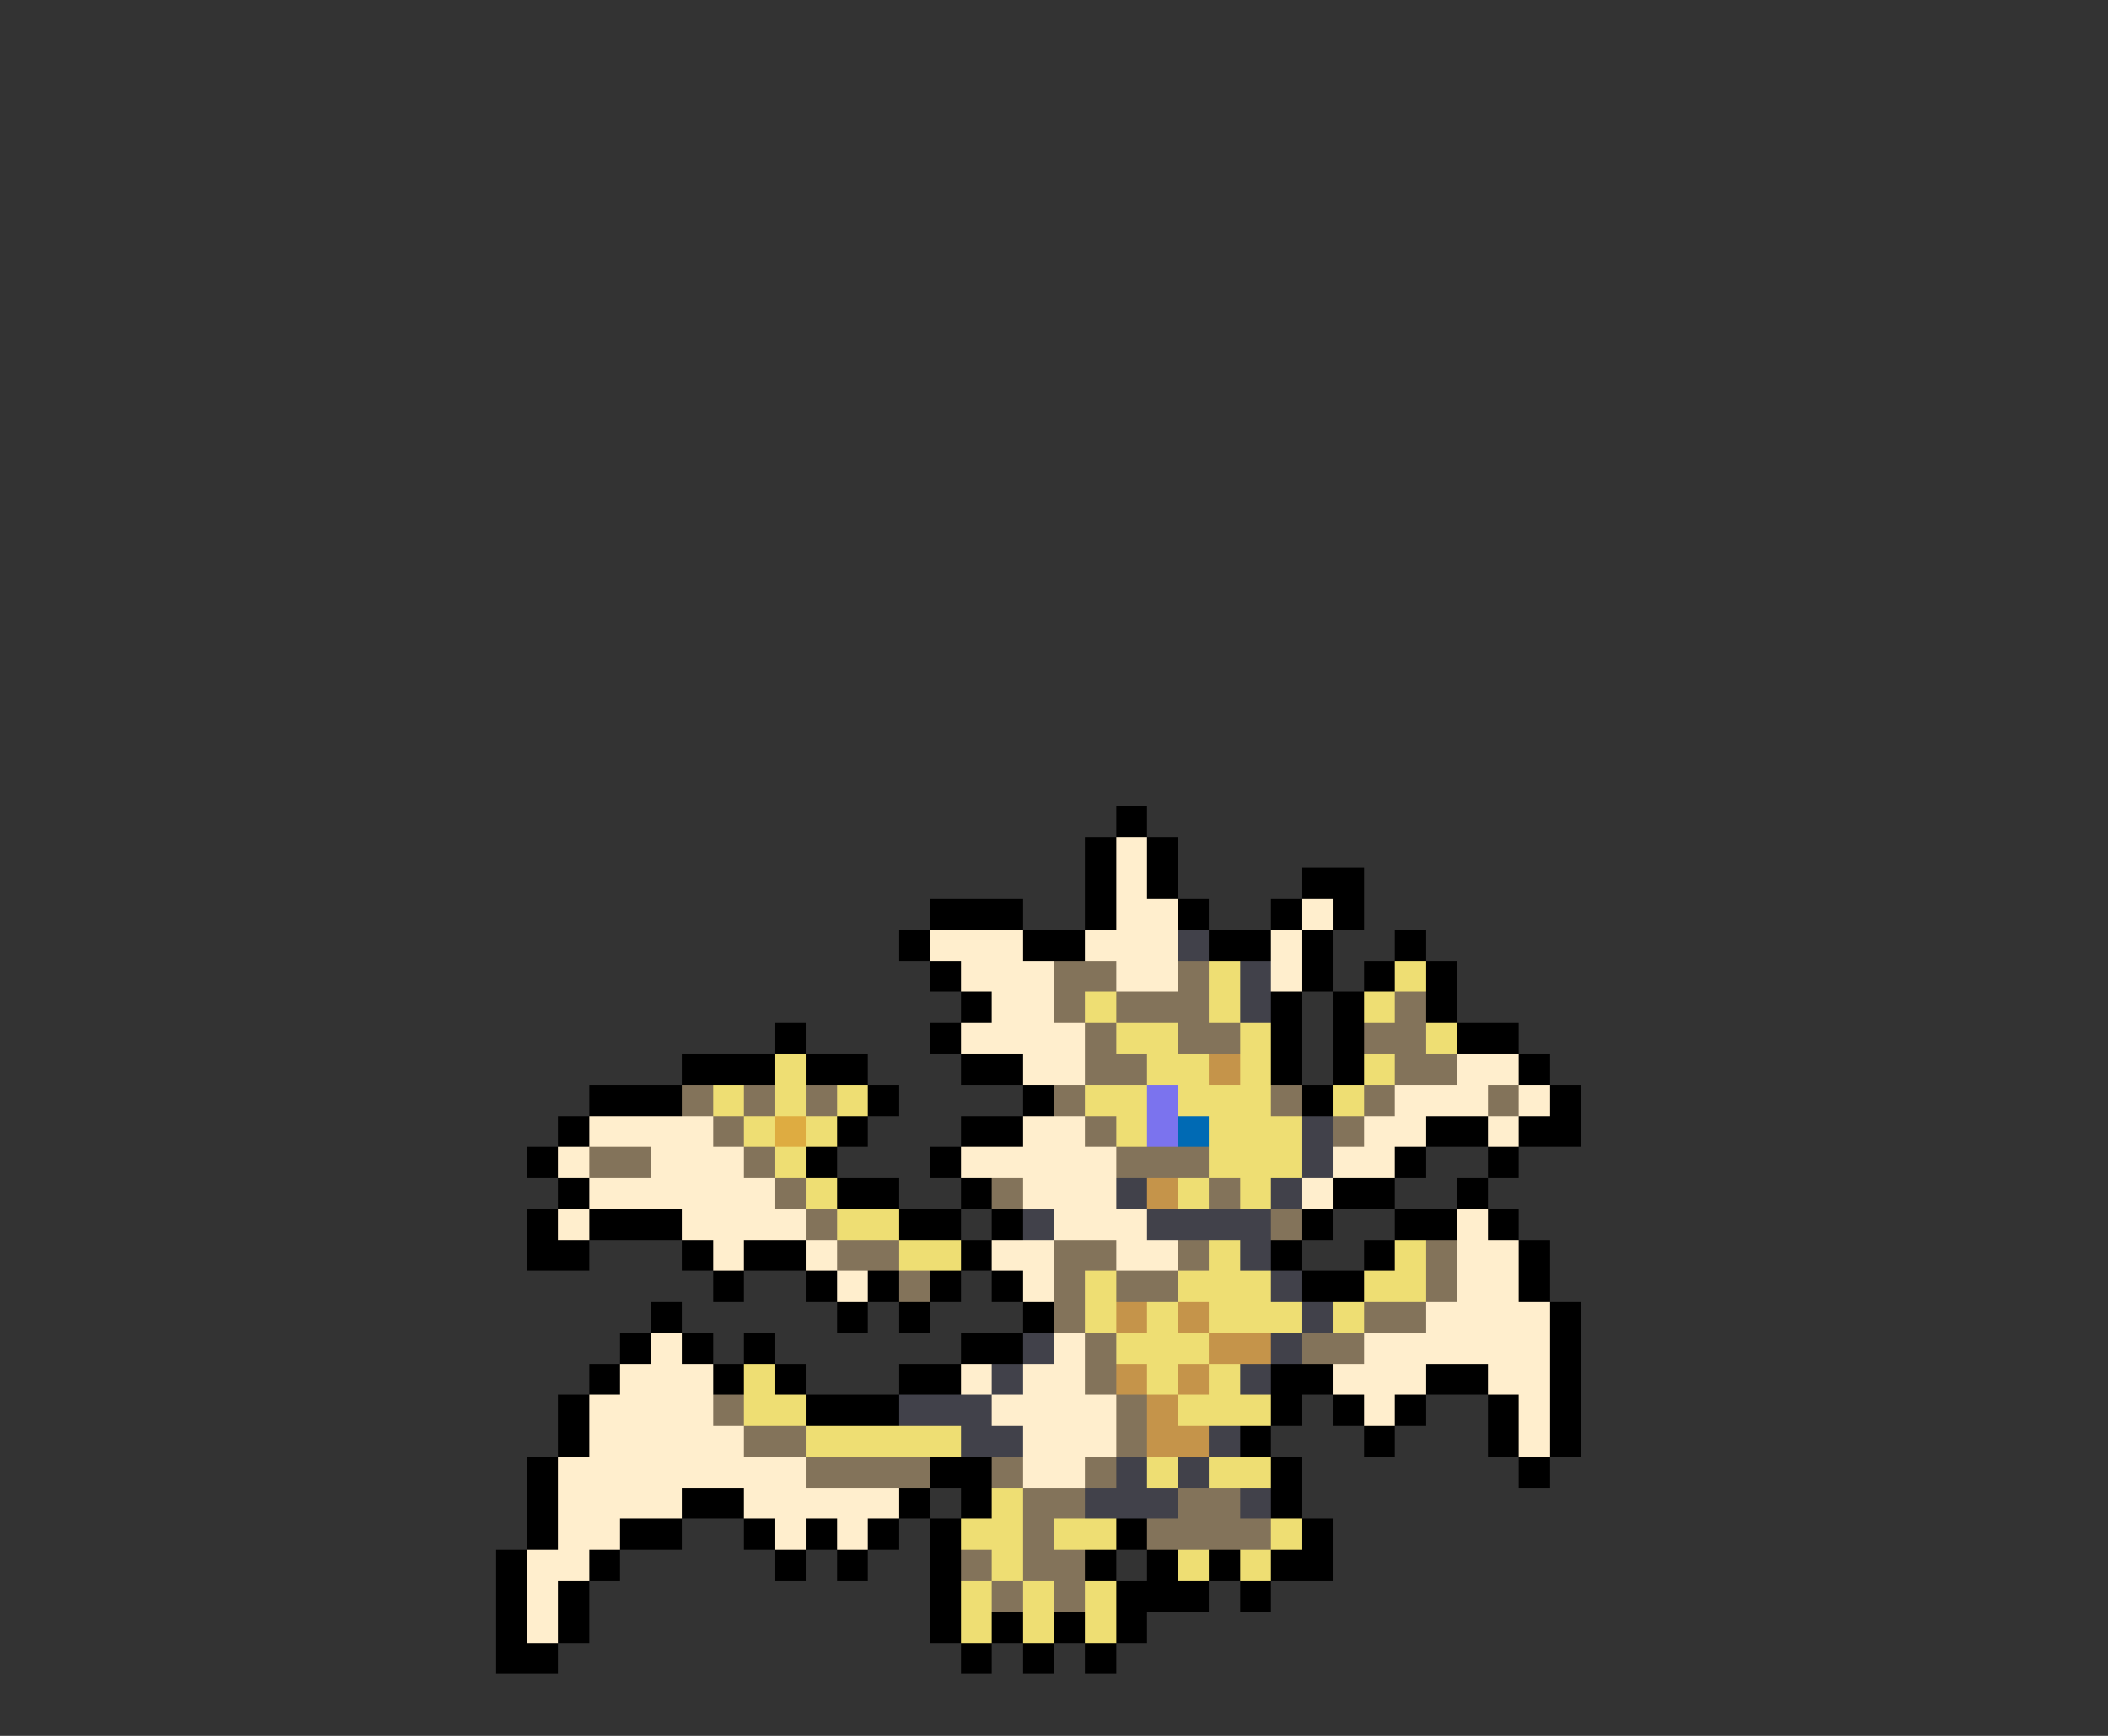 <svg xmlns="http://www.w3.org/2000/svg" viewBox="0 -0.5 68 56" shape-rendering="crispEdges">
<rect x="0" y="-0.5" width="68" height="56" fill="#333333" stroke="none"/>
<path stroke="#000000" d="M36 26h1M35 27h1M37 27h1M35 28h1M37 28h1M42 28h2M30 29h3M35 29h1M38 29h1M41 29h1M43 29h1M29 30h1M33 30h2M39 30h2M42 30h1M45 30h1M30 31h1M42 31h1M44 31h1M46 31h1M31 32h1M41 32h1M43 32h1M46 32h1M25 33h1M30 33h1M41 33h1M43 33h1M47 33h2M22 34h3M26 34h2M31 34h2M41 34h1M43 34h1M49 34h1M19 35h3M28 35h1M33 35h1M42 35h1M50 35h1M18 36h1M27 36h1M31 36h2M46 36h2M49 36h2M17 37h1M26 37h1M30 37h1M45 37h1M48 37h1M18 38h1M27 38h2M31 38h1M43 38h2M47 38h1M17 39h1M19 39h3M29 39h2M32 39h1M42 39h1M45 39h2M48 39h1M17 40h2M22 40h1M24 40h2M31 40h1M41 40h1M44 40h1M49 40h1M23 41h1M26 41h1M28 41h1M30 41h1M32 41h1M42 41h2M49 41h1M21 42h1M27 42h1M29 42h1M33 42h1M50 42h1M20 43h1M22 43h1M24 43h1M31 43h2M50 43h1M19 44h1M23 44h1M25 44h1M29 44h2M41 44h2M46 44h2M50 44h1M18 45h1M26 45h3M41 45h1M43 45h1M45 45h1M48 45h1M50 45h1M18 46h1M40 46h1M44 46h1M48 46h1M50 46h1M17 47h1M30 47h2M41 47h1M49 47h1M17 48h1M22 48h2M29 48h1M31 48h1M41 48h1M17 49h1M20 49h2M24 49h1M26 49h1M28 49h1M30 49h1M36 49h1M42 49h1M16 50h1M19 50h1M25 50h1M27 50h1M30 50h1M35 50h1M37 50h1M39 50h1M41 50h2M16 51h1M18 51h1M30 51h1M36 51h3M40 51h1M16 52h1M18 52h1M30 52h1M32 52h1M34 52h1M36 52h1M16 53h2M31 53h1M33 53h1M35 53h1" />
<path stroke="#ffeecd" d="M36 27h1M36 28h1M36 29h2M42 29h1M30 30h3M35 30h3M41 30h1M31 31h3M36 31h2M41 31h1M32 32h2M31 33h4M33 34h2M47 34h2M45 35h3M49 35h1M19 36h4M33 36h2M44 36h2M48 36h1M18 37h1M21 37h3M31 37h5M43 37h2M19 38h6M33 38h3M42 38h1M18 39h1M22 39h4M34 39h3M47 39h1M23 40h1M26 40h1M32 40h2M36 40h2M47 40h2M27 41h1M33 41h1M47 41h2M46 42h4M21 43h1M34 43h1M44 43h6M20 44h3M31 44h1M33 44h2M43 44h3M48 44h2M19 45h4M32 45h4M44 45h1M49 45h1M19 46h5M33 46h3M49 46h1M18 47h8M33 47h2M18 48h4M24 48h5M18 49h2M25 49h1M27 49h1M17 50h2M17 51h1M17 52h1" />
<path stroke="#41414a" d="M38 30h1M40 31h1M40 32h1M42 36h1M42 37h1M36 38h1M41 38h1M33 39h1M37 39h4M40 40h1M41 41h1M42 42h1M33 43h1M41 43h1M32 44h1M40 44h1M29 45h3M31 46h2M39 46h1M36 47h1M38 47h1M35 48h3M40 48h1" />
<path stroke="#83735a" d="M34 31h2M38 31h1M34 32h1M36 32h3M45 32h1M35 33h1M38 33h2M44 33h2M35 34h2M45 34h2M22 35h1M24 35h1M26 35h1M34 35h1M41 35h1M44 35h1M48 35h1M23 36h1M35 36h1M43 36h1M19 37h2M24 37h1M36 37h3M25 38h1M32 38h1M39 38h1M26 39h1M41 39h1M27 40h2M34 40h2M38 40h1M46 40h1M29 41h1M34 41h1M36 41h2M46 41h1M34 42h1M44 42h2M35 43h1M42 43h2M35 44h1M23 45h1M36 45h1M24 46h2M36 46h1M26 47h4M32 47h1M35 47h1M33 48h2M38 48h2M33 49h1M37 49h4M31 50h1M33 50h2M32 51h1M34 51h1" />
<path stroke="#eede73" d="M39 31h1M45 31h1M35 32h1M39 32h1M44 32h1M36 33h2M40 33h1M46 33h1M25 34h1M37 34h2M40 34h1M44 34h1M23 35h1M25 35h1M27 35h1M35 35h2M38 35h3M43 35h1M24 36h1M26 36h1M36 36h1M39 36h3M25 37h1M39 37h3M26 38h1M38 38h1M40 38h1M27 39h2M29 40h2M39 40h1M45 40h1M35 41h1M38 41h3M44 41h2M35 42h1M37 42h1M39 42h3M43 42h1M36 43h3M24 44h1M37 44h1M39 44h1M24 45h2M38 45h3M26 46h5M37 47h1M39 47h2M32 48h1M31 49h2M34 49h2M41 49h1M32 50h1M38 50h1M40 50h1M31 51h1M33 51h1M35 51h1M31 52h1M33 52h1M35 52h1" />
<path stroke="#c5944a" d="M39 34h1M37 38h1M36 42h1M38 42h1M39 43h2M36 44h1M38 44h1M37 45h1M37 46h2" />
<path stroke="#7b73ee" d="M37 35h1M37 36h1" />
<path stroke="#deac41" d="M25 36h1" />
<path stroke="#006ab4" d="M38 36h1" />
</svg>